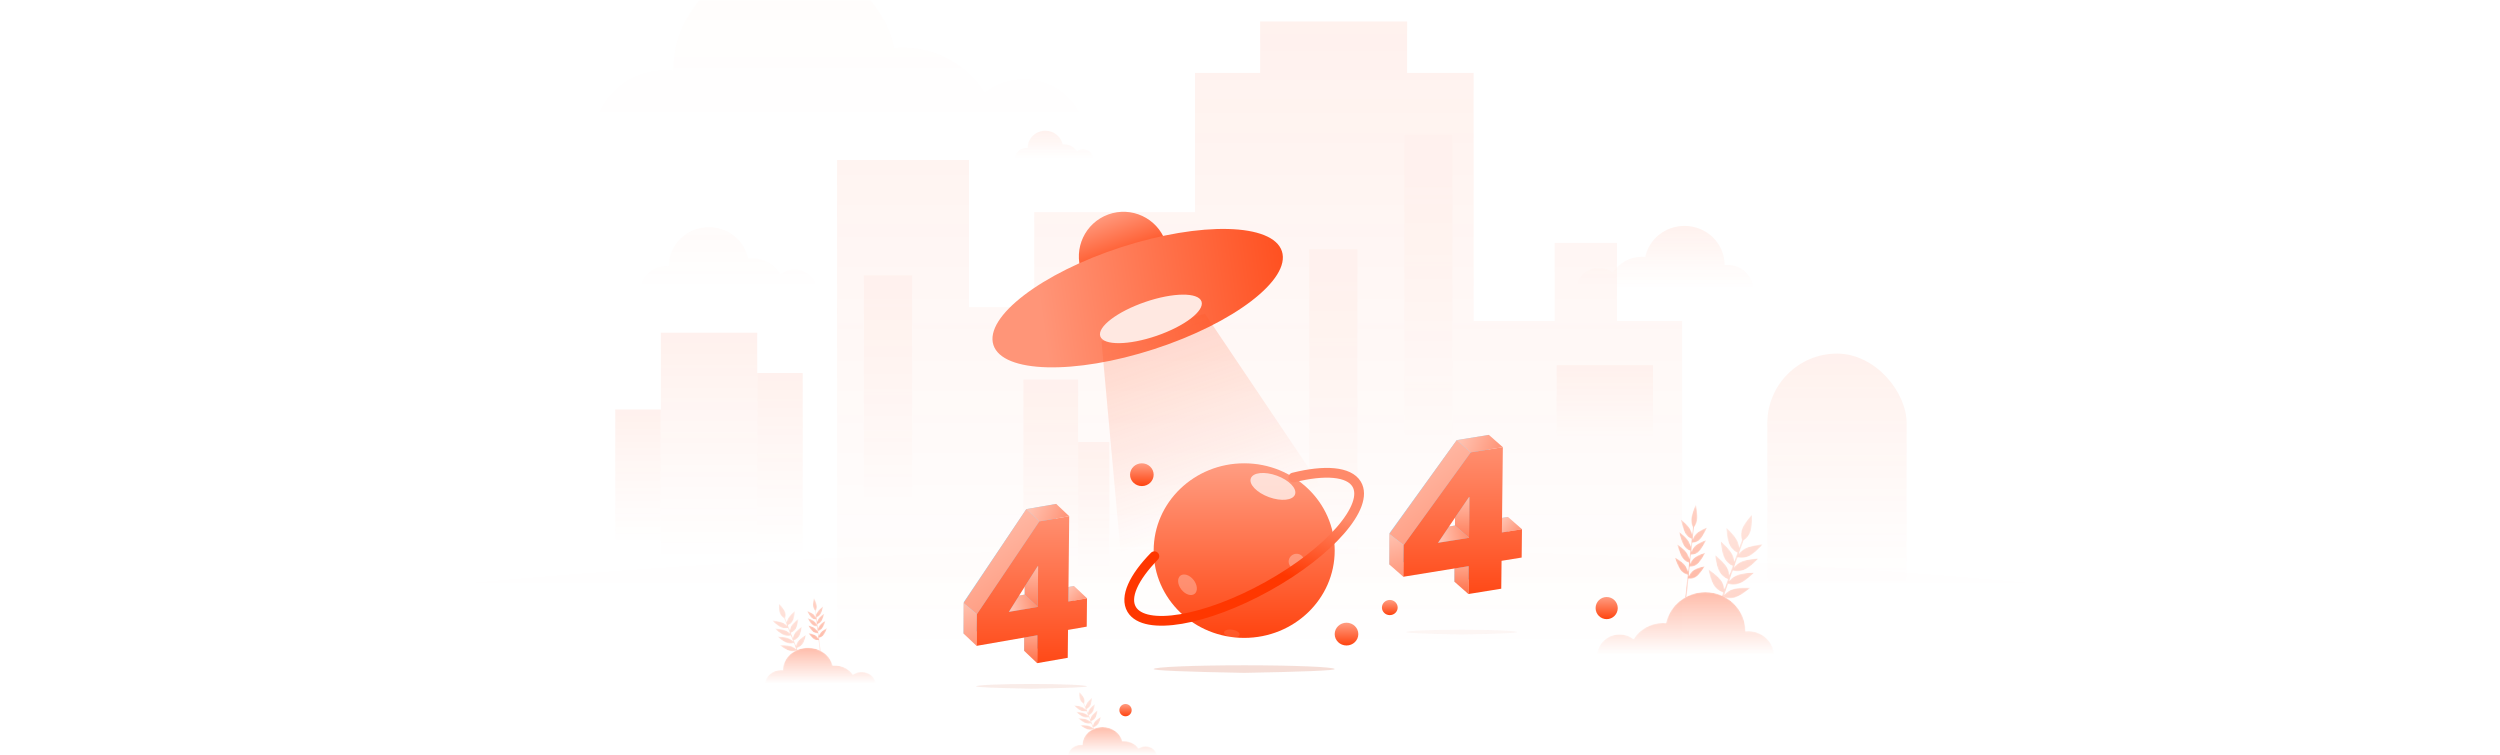 <?xml version="1.0" encoding="UTF-8"?>
<svg width="1920px" height="580px" viewBox="0 0 1920 580" version="1.1" xmlns="http://www.w3.org/2000/svg" xmlns:xlink="http://www.w3.org/1999/xlink">
    <!-- Generator: Sketch 57.1 (83088) - https://sketch.com -->
    <title>empty_404</title>
    <desc>Created with Sketch.</desc>
    <defs>
        <rect id="path-1" x="0.5" y="0.5" width="1920" height="882"></rect>
        <linearGradient x1="50%" y1="0%" x2="50%" y2="27.998%" id="linearGradient-3">
            <stop stop-color="#FF5424" offset="0%"></stop>
            <stop stop-color="#FF5627" stop-opacity="0" offset="100%"></stop>
        </linearGradient>
        <linearGradient x1="50%" y1="0%" x2="50%" y2="83.993%" id="linearGradient-4">
            <stop stop-color="#FF5324" offset="0%"></stop>
            <stop stop-color="#FF5323" stop-opacity="0" offset="100%"></stop>
        </linearGradient>
        <linearGradient x1="50%" y1="96.458%" x2="50%" y2="-7.294%" id="linearGradient-5">
            <stop stop-color="#FF4F1E" stop-opacity="0" offset="0%"></stop>
            <stop stop-color="#FF4B1A" offset="100%"></stop>
        </linearGradient>
        <linearGradient x1="50%" y1="96.458%" x2="50%" y2="-7.294%" id="linearGradient-6">
            <stop stop-color="#FF4F1E" stop-opacity="0" offset="0%"></stop>
            <stop stop-color="#FF4B1A" offset="100%"></stop>
        </linearGradient>
        <linearGradient x1="50%" y1="96.458%" x2="50%" y2="-7.294%" id="linearGradient-7">
            <stop stop-color="#FF4F1E" stop-opacity="0" offset="0%"></stop>
            <stop stop-color="#FF4B1A" offset="100%"></stop>
        </linearGradient>
        <linearGradient x1="50%" y1="0%" x2="50%" y2="72.998%" id="linearGradient-8">
            <stop stop-color="#FF5121" offset="0%"></stop>
            <stop stop-color="#FF5121" stop-opacity="0" offset="100%"></stop>
        </linearGradient>
        <linearGradient x1="50%" y1="0%" x2="50%" y2="72.998%" id="linearGradient-9">
            <stop stop-color="#FF5121" offset="0%"></stop>
            <stop stop-color="#FF5121" stop-opacity="0" offset="100%"></stop>
        </linearGradient>
        <linearGradient x1="50%" y1="0%" x2="50%" y2="72.998%" id="linearGradient-10">
            <stop stop-color="#FF5121" offset="0%"></stop>
            <stop stop-color="#FF5121" stop-opacity="0" offset="100%"></stop>
        </linearGradient>
        <linearGradient x1="50%" y1="0%" x2="50%" y2="72.998%" id="linearGradient-11">
            <stop stop-color="#FF5121" offset="0%"></stop>
            <stop stop-color="#FF5121" stop-opacity="0" offset="100%"></stop>
        </linearGradient>
        <linearGradient x1="50%" y1="0%" x2="50%" y2="72.998%" id="linearGradient-12">
            <stop stop-color="#FF5121" offset="0%"></stop>
            <stop stop-color="#FF5121" stop-opacity="0" offset="100%"></stop>
        </linearGradient>
        <linearGradient x1="50%" y1="0%" x2="50%" y2="72.998%" id="linearGradient-13">
            <stop stop-color="#FF5121" offset="0%"></stop>
            <stop stop-color="#FF5121" stop-opacity="0" offset="100%"></stop>
        </linearGradient>
        <linearGradient x1="50%" y1="0%" x2="50%" y2="72.998%" id="linearGradient-14">
            <stop stop-color="#FF5121" offset="0%"></stop>
            <stop stop-color="#FF5121" stop-opacity="0" offset="100%"></stop>
        </linearGradient>
        <linearGradient x1="50%" y1="0%" x2="50%" y2="72.998%" id="linearGradient-15">
            <stop stop-color="#FF5121" offset="0%"></stop>
            <stop stop-color="#FF5121" stop-opacity="0" offset="100%"></stop>
        </linearGradient>
        <linearGradient x1="50%" y1="0%" x2="50%" y2="72.998%" id="linearGradient-16">
            <stop stop-color="#FF5121" offset="0%"></stop>
            <stop stop-color="#FF5121" stop-opacity="0" offset="100%"></stop>
        </linearGradient>
        <path d="M16.197,7.101 C15.662,9.076 16.087,10.552 16.394,11.266 L16.394,11.266 L15.034,14.752 C15.029,14.063 14.912,13.244 14.563,12.327 L14.563,12.327 C13.514,9.568 8.918,5.789 8.918,5.789 L8.918,5.789 C8.918,5.789 9.05,11.34 10.681,13.868 L10.681,13.868 C11.907,15.767 13.499,16.572 14.215,16.855 L14.215,16.855 L12.689,20.767 C12.681,20.034 12.539,19.138 12.11,18.131 L12.11,18.131 C10.948,15.408 6.199,11.779 6.199,11.779 L6.199,11.779 C6.199,11.779 6.561,17.322 8.295,19.796 L8.295,19.796 C9.598,21.655 11.221,22.408 11.948,22.668 L11.948,22.668 L10.349,26.767 C10.335,25.999 10.172,25.032 9.654,23.942 L9.654,23.942 C8.379,21.258 3.482,17.787 3.482,17.787 L3.482,17.787 C3.482,17.787 4.074,23.315 5.911,25.73 L5.911,25.73 C7.29,27.545 8.944,28.244 9.681,28.479 L9.681,28.479 L7.954,32.911 C7.916,32.097 7.695,31.006 6.982,29.785 L6.982,29.785 C5.473,27.198 0.282,24.078 0.282,24.078 L0.282,24.078 C0.282,24.078 1.363,29.547 3.409,31.828 L3.409,31.828 C4.943,33.539 6.653,34.122 7.41,34.306 L7.41,34.306 L2.117,47.883 L2.942,48.134 L7.543,36.333 C8.079,36.561 9.945,37.217 12.626,36.647 L12.626,36.647 C15.826,35.968 20.487,32.252 20.487,32.252 L20.487,32.252 C20.487,32.252 14.228,31.876 11.237,33.089 L11.237,33.089 C9.423,33.826 8.394,34.833 7.862,35.513 L7.862,35.513 L9.809,30.522 C10.361,30.711 12.281,31.236 14.906,30.481 L14.906,30.481 C18.035,29.582 22.353,25.554 22.353,25.554 L22.353,25.554 C22.353,25.554 16.079,25.614 13.205,27.031 L13.205,27.031 C11.661,27.793 10.752,28.723 10.237,29.424 L10.237,29.424 L12.073,24.716 C12.631,24.887 14.573,25.35 17.164,24.509 L17.164,24.509 C20.253,23.508 24.4,19.341 24.4,19.341 L24.4,19.341 C24.4,19.341 18.133,19.607 15.32,21.117 L15.32,21.117 C13.926,21.866 13.076,22.742 12.571,23.436 L12.571,23.436 L14.336,18.911 C14.902,19.064 16.86,19.463 19.416,18.54 L19.416,18.54 C22.462,17.44 26.434,13.142 26.434,13.142 L26.434,13.142 C26.434,13.142 20.182,13.61 17.434,15.21 L17.434,15.21 C16.188,15.934 15.404,16.75 14.914,17.428 L14.914,17.428 L17.243,11.454 C17.997,11.036 19.297,10.109 20.218,8.329 L20.218,8.329 C21.587,5.682 21.16,0.143 21.16,0.143 L21.16,0.143 C21.16,0.143 16.963,4.27 16.197,7.101" id="path-17"></path>
        <linearGradient x1="28.484%" y1="0%" x2="71.608%" y2="100%" id="linearGradient-19">
            <stop stop-color="#FFC0AE" offset="0%"></stop>
            <stop stop-color="#FF977B" offset="100%"></stop>
        </linearGradient>
        <path d="M10.236,0.476 C10.236,0.476 8.098,4.58 8.016,7.08 L8.016,7.08 C7.959,8.824 8.458,10.004 8.765,10.559 L8.765,10.559 L8.393,13.7 C8.287,13.12 8.088,12.448 7.723,11.728 L7.723,11.728 C6.625,9.56 3.047,7.064 3.047,7.064 L3.047,7.064 C3.047,7.064 3.961,11.72 5.406,13.606 L5.406,13.606 C6.493,15.023 7.656,15.462 8.168,15.594 L8.168,15.594 L7.75,19.116 C7.635,18.501 7.409,17.767 6.978,16.984 L6.978,16.984 C5.81,14.863 2.156,12.517 2.156,12.517 L2.156,12.517 C2.156,12.517 3.218,17.132 4.722,18.957 L4.722,18.957 C5.854,20.328 7.031,20.719 7.546,20.829 L7.546,20.829 L7.108,24.523 C6.985,23.877 6.734,23.087 6.232,22.246 L6.232,22.246 C4.996,20.176 1.268,17.985 1.268,17.985 L1.268,17.985 C1.268,17.985 2.479,22.552 4.042,24.313 L4.042,24.313 C5.217,25.635 6.406,25.976 6.925,26.064 L6.925,26.064 L6.451,30.057 C6.305,29.376 5.998,28.491 5.349,27.568 L5.349,27.568 C3.974,25.615 0.106,23.764 0.106,23.764 L0.106,23.764 C0.106,23.764 1.629,28.209 3.309,29.824 L3.309,29.824 C4.57,31.036 5.778,31.271 6.302,31.313 L6.302,31.313 L4.851,43.542 L5.43,43.631 L6.691,33.001 C7.077,33.113 8.398,33.386 10.072,32.505 L10.072,32.505 C12.069,31.453 14.574,27.625 14.574,27.625 L14.574,27.625 C14.574,27.625 10.412,28.246 8.631,29.715 L8.631,29.715 C7.551,30.607 7.026,31.61 6.778,32.262 L6.778,32.262 L7.312,27.766 C7.702,27.843 9.04,27.998 10.649,26.97 L10.649,26.97 C12.567,25.743 14.8,21.704 14.8,21.704 L14.8,21.704 C14.8,21.704 10.694,22.694 9.02,24.317 L9.02,24.317 C8.121,25.19 7.663,26.11 7.43,26.777 L7.43,26.777 L7.933,22.537 C8.325,22.597 9.667,22.696 11.242,21.6 L11.242,21.6 C13.119,20.294 15.219,16.164 15.219,16.164 L15.219,16.164 C15.219,16.164 11.147,17.325 9.528,19.018 L9.528,19.018 C8.725,19.858 8.297,20.724 8.07,21.384 L8.07,21.384 L8.554,17.308 C8.947,17.351 10.292,17.395 11.83,16.235 L11.83,16.235 C13.664,14.852 15.63,10.637 15.63,10.637 L15.63,10.637 C15.63,10.637 11.598,11.967 10.035,13.726 L10.035,13.726 C9.325,14.523 8.932,15.328 8.712,15.972 L8.712,15.972 L9.351,10.591 C9.783,10.126 10.497,9.15 10.837,7.512 L10.837,7.512 C11.341,5.078 10.236,0.476 10.236,0.476 Z" id="path-20"></path>
        <linearGradient x1="50%" y1="0%" x2="50%" y2="100%" id="linearGradient-22">
            <stop stop-color="#FF8F70" offset="0%"></stop>
            <stop stop-color="#FF4917" offset="100%"></stop>
        </linearGradient>
        <path d="M33.149,13.765 C32.653,13.725 32.151,13.701 31.643,13.701 L31.643,13.701 C25.668,13.701 20.439,16.539 17.563,20.783 L17.563,20.783 C15.714,19.473 13.377,18.685 10.829,18.685 L10.829,18.685 C4.849,18.685 0,22.999 0,28.32 L0,28.32 C0,28.439 0.015,28.555 0.021,28.673 L0.021,28.673 L85.046,28.673 C85.05,28.556 85.056,28.438 85.056,28.32 L85.056,28.32 C85.056,22.22 79.498,17.274 72.641,17.274 L72.641,17.274 C72.168,17.274 71.701,17.3 71.241,17.346 L71.241,17.346 C71.241,17.322 71.242,17.299 71.242,17.274 L71.242,17.274 C71.242,7.815 62.624,0.147 51.993,0.147 L51.993,0.147 C42.714,0.147 34.969,5.989 33.149,13.765" id="path-23"></path>
        <linearGradient x1="50%" y1="96.458%" x2="50%" y2="-7.294%" id="linearGradient-25">
            <stop stop-color="#FF4F1E" stop-opacity="0" offset="0%"></stop>
            <stop stop-color="#FF4B1A" offset="100%"></stop>
        </linearGradient>
        <path d="M12.995,5.658 C12.566,7.233 12.907,8.409 13.153,8.977 L13.153,8.977 L12.062,11.755 C12.058,11.207 11.964,10.554 11.684,9.823 L11.684,9.823 C10.843,7.625 7.155,4.613 7.155,4.613 L7.155,4.613 C7.155,4.613 7.261,9.036 8.57,11.051 L8.57,11.051 C9.554,12.565 10.83,13.205 11.405,13.432 L11.405,13.432 L10.181,16.548 C10.174,15.965 10.06,15.25 9.716,14.449 L9.716,14.449 C8.784,12.278 4.974,9.387 4.974,9.387 L4.974,9.387 C4.974,9.387 5.264,13.804 6.655,15.775 L6.655,15.775 C7.7,17.256 9.003,17.856 9.586,18.063 L9.586,18.063 L8.303,21.33 C8.292,20.718 8.161,19.948 7.746,19.078 L7.746,19.078 C6.723,16.94 2.794,14.174 2.794,14.174 L2.794,14.174 C2.794,14.174 3.269,18.579 4.743,20.504 L4.743,20.504 C5.849,21.95 7.176,22.507 7.768,22.694 L7.768,22.694 L6.382,26.226 C6.351,25.577 6.174,24.708 5.602,23.735 L5.602,23.735 C4.391,21.674 0.226,19.187 0.226,19.187 L0.226,19.187 C0.226,19.187 1.094,23.545 2.735,25.363 L2.735,25.363 C3.966,26.726 5.337,27.191 5.945,27.338 L5.945,27.338 L1.698,38.157 L2.36,38.357 L6.052,28.953 C6.482,29.135 7.979,29.657 10.13,29.203 L10.13,29.203 C12.697,28.662 16.438,25.701 16.438,25.701 L16.438,25.701 C16.438,25.701 11.415,25.401 9.016,26.368 L9.016,26.368 C7.56,26.955 6.734,27.757 6.308,28.3 L6.308,28.3 L7.87,24.322 C8.313,24.473 9.853,24.891 11.959,24.29 L11.959,24.29 C14.47,23.573 17.934,20.363 17.934,20.363 L17.934,20.363 C17.934,20.363 12.9,20.411 10.595,21.541 L10.595,21.541 C9.356,22.147 8.627,22.888 8.213,23.447 L8.213,23.447 L9.686,19.696 C10.134,19.832 11.692,20.201 13.771,19.531 L13.771,19.531 C16.25,18.733 19.577,15.412 19.577,15.412 L19.577,15.412 C19.577,15.412 14.548,15.624 12.292,16.827 L12.292,16.827 C11.173,17.424 10.491,18.123 10.086,18.676 L10.086,18.676 L11.502,15.07 C11.956,15.192 13.528,15.51 15.578,14.774 L15.578,14.774 C18.022,13.897 21.209,10.472 21.209,10.472 L21.209,10.472 C21.209,10.472 16.193,10.845 13.987,12.12 L13.987,12.12 C12.988,12.698 12.359,13.348 11.966,13.888 L11.966,13.888 L13.834,9.128 C14.439,8.795 15.483,8.056 16.222,6.637 L16.222,6.637 C17.32,4.528 16.977,0.114 16.977,0.114 L16.977,0.114 C16.977,0.114 13.61,3.403 12.995,5.658" id="path-26"></path>
        <linearGradient x1="28.188%" y1="0%" x2="71.905%" y2="100%" id="linearGradient-28">
            <stop stop-color="#FFC0AE" offset="0%"></stop>
            <stop stop-color="#FF977B" offset="100%"></stop>
        </linearGradient>
        <path d="M26.596,10.969 C26.198,10.937 25.796,10.918 25.388,10.918 L25.388,10.918 C20.594,10.918 16.399,13.18 14.091,16.561 L14.091,16.561 C12.608,15.518 10.733,14.89 8.688,14.89 L8.688,14.89 C3.89,14.89 0,18.327 0,22.567 L0,22.567 C0,22.662 0.012,22.755 0.017,22.849 L0.017,22.849 L68.234,22.849 C68.238,22.755 68.243,22.662 68.243,22.567 L68.243,22.567 C68.243,17.706 63.783,13.765 58.282,13.765 L58.282,13.765 C57.902,13.765 57.527,13.786 57.158,13.822 L57.158,13.822 C57.158,13.803 57.159,13.785 57.159,13.765 L57.159,13.765 C57.159,6.228 50.245,0.117 41.715,0.117 L41.715,0.117 C34.27,0.117 28.056,4.773 26.596,10.969" id="path-29"></path>
        <linearGradient x1="50%" y1="96.458%" x2="50%" y2="-7.294%" id="linearGradient-31">
            <stop stop-color="#FF4F1E" stop-opacity="0" offset="0%"></stop>
            <stop stop-color="#FF4B1A" offset="100%"></stop>
        </linearGradient>
        <linearGradient x1="50%" y1="0%" x2="50%" y2="50%" id="linearGradient-32">
            <stop stop-color="#FF997D" offset="0%"></stop>
            <stop stop-color="#FF4917" offset="100%"></stop>
        </linearGradient>
        <linearGradient x1="17.705%" y1="45.004%" x2="100%" y2="50%" id="linearGradient-33">
            <stop stop-color="#FF9578" offset="0%"></stop>
            <stop stop-color="#FF5121" offset="100%"></stop>
        </linearGradient>
        <linearGradient x1="27.879%" y1="4.82%" x2="54.129%" y2="87.346%" id="linearGradient-34">
            <stop stop-color="#FF5121" offset="0%"></stop>
            <stop stop-color="#FE5223" stop-opacity="0" offset="100%"></stop>
        </linearGradient>
        <linearGradient x1="50%" y1="0%" x2="50%" y2="100%" id="linearGradient-35">
            <stop stop-color="#FF9D82" offset="0%"></stop>
            <stop stop-color="#FF4410" offset="100%"></stop>
        </linearGradient>
        <filter x="-17.9%" y="-427.1%" width="135.8%" height="954.2%" filterUnits="objectBoundingBox" id="filter-36">
            <feGaussianBlur stdDeviation="8.3" in="SourceGraphic"></feGaussianBlur>
        </filter>
        <linearGradient x1="50%" y1="0%" x2="50%" y2="100%" id="linearGradient-37">
            <stop stop-color="#FF9D82" offset="0%"></stop>
            <stop stop-color="#FF4410" offset="100%"></stop>
        </linearGradient>
        <linearGradient x1="50%" y1="0%" x2="50%" y2="100%" id="linearGradient-38">
            <stop stop-color="#FF9D82" offset="0%"></stop>
            <stop stop-color="#FF4410" offset="100%"></stop>
        </linearGradient>
        <linearGradient x1="80.322%" y1="44.834%" x2="45.386%" y2="55.166%" id="linearGradient-39">
            <stop stop-color="#FF8A6A" offset="0%"></stop>
            <stop stop-color="#FF3700" offset="100%"></stop>
        </linearGradient>
        <linearGradient x1="27.94%" y1="0%" x2="72.154%" y2="100%" id="linearGradient-40">
            <stop stop-color="#FFC0AE" offset="0%"></stop>
            <stop stop-color="#FF977B" offset="100%"></stop>
        </linearGradient>
        <linearGradient x1="7.556%" y1="41.683%" x2="92.626%" y2="58.317%" id="linearGradient-41">
            <stop stop-color="#FFC0AE" offset="0%"></stop>
            <stop stop-color="#FF977B" offset="100%"></stop>
        </linearGradient>
        <linearGradient x1="45.892%" y1="0%" x2="54.126%" y2="100%" id="linearGradient-42">
            <stop stop-color="#FFC0AE" offset="0%"></stop>
            <stop stop-color="#FF977B" offset="100%"></stop>
        </linearGradient>
        <linearGradient x1="50%" y1="0%" x2="50%" y2="100%" id="linearGradient-43">
            <stop stop-color="#FFA48A" offset="0%"></stop>
            <stop stop-color="#FF714A" offset="100%"></stop>
        </linearGradient>
        <linearGradient x1="7.556%" y1="15.433%" x2="92.626%" y2="84.567%" id="linearGradient-44">
            <stop stop-color="#FFC0AE" offset="0%"></stop>
            <stop stop-color="#FF977B" offset="100%"></stop>
        </linearGradient>
        <linearGradient x1="0%" y1="67.975%" x2="100%" y2="57.641%" id="linearGradient-45">
            <stop stop-color="#FFC7B7" offset="0%"></stop>
            <stop stop-color="#FF8E6E" offset="100%"></stop>
        </linearGradient>
        <linearGradient x1="50%" y1="0%" x2="50%" y2="100%" id="linearGradient-46">
            <stop stop-color="#FFBDAB" offset="0%"></stop>
            <stop stop-color="#FF7E5A" offset="100%"></stop>
        </linearGradient>
        <linearGradient x1="50%" y1="0%" x2="50%" y2="100%" id="linearGradient-47">
            <stop stop-color="#FF8F70" offset="0%"></stop>
            <stop stop-color="#FF4917" offset="100%"></stop>
        </linearGradient>
        <filter x="-18.0%" y="-418.3%" width="135.9%" height="936.6%" filterUnits="objectBoundingBox" id="filter-48">
            <feGaussianBlur stdDeviation="5.1" in="SourceGraphic"></feGaussianBlur>
        </filter>
        <linearGradient x1="24.505%" y1="0%" x2="75.605%" y2="100%" id="linearGradient-49">
            <stop stop-color="#FFC0AE" offset="0%"></stop>
            <stop stop-color="#FF977B" offset="100%"></stop>
        </linearGradient>
        <linearGradient x1="7.556%" y1="42.804%" x2="92.626%" y2="57.196%" id="linearGradient-50">
            <stop stop-color="#FFC0AE" offset="0%"></stop>
            <stop stop-color="#FF977B" offset="100%"></stop>
        </linearGradient>
        <linearGradient x1="45.252%" y1="0%" x2="54.769%" y2="100%" id="linearGradient-51">
            <stop stop-color="#FFC0AE" offset="0%"></stop>
            <stop stop-color="#FF977B" offset="100%"></stop>
        </linearGradient>
        <linearGradient x1="50%" y1="0%" x2="50%" y2="100%" id="linearGradient-52">
            <stop stop-color="#FFA48A" offset="0%"></stop>
            <stop stop-color="#FF714A" offset="100%"></stop>
        </linearGradient>
        <linearGradient x1="7.556%" y1="20.09%" x2="92.626%" y2="79.91%" id="linearGradient-53">
            <stop stop-color="#FFC0AE" offset="0%"></stop>
            <stop stop-color="#FF977B" offset="100%"></stop>
        </linearGradient>
        <linearGradient x1="0%" y1="65.553%" x2="100%" y2="56.612%" id="linearGradient-54">
            <stop stop-color="#FFC7B7" offset="0%"></stop>
            <stop stop-color="#FF8E6E" offset="100%"></stop>
        </linearGradient>
        <linearGradient x1="50%" y1="0%" x2="50%" y2="100%" id="linearGradient-55">
            <stop stop-color="#FFBDAB" offset="0%"></stop>
            <stop stop-color="#FF7E5A" offset="100%"></stop>
        </linearGradient>
        <linearGradient x1="50%" y1="0%" x2="50%" y2="100%" id="linearGradient-56">
            <stop stop-color="#FF8F70" offset="0%"></stop>
            <stop stop-color="#FF4917" offset="100%"></stop>
        </linearGradient>
        <filter x="-18.0%" y="-418.6%" width="136.0%" height="937.2%" filterUnits="objectBoundingBox" id="filter-57">
            <feGaussianBlur stdDeviation="5.1" in="SourceGraphic"></feGaussianBlur>
        </filter>
        <path d="M25.915,12.426 C25.059,15.883 25.74,18.466 26.23,19.715 L26.23,19.715 L24.054,25.816 C24.047,24.611 23.859,23.177 23.301,21.573 L23.301,21.573 C21.623,16.744 14.268,10.13 14.268,10.13 L14.268,10.13 C14.268,10.13 14.48,19.844 17.09,24.269 L17.09,24.269 C19.052,27.593 21.598,29 22.743,29.497 L22.743,29.497 L20.303,36.342 C20.29,35.059 20.062,33.491 19.376,31.73 L19.376,31.73 C17.517,26.964 9.918,20.614 9.918,20.614 L9.918,20.614 C9.918,20.614 10.497,30.314 13.272,34.642 L13.272,34.642 C15.356,37.896 17.953,39.214 19.117,39.668 L19.117,39.668 L16.558,46.843 C16.536,45.498 16.275,43.806 15.447,41.898 L15.447,41.898 C13.407,37.201 5.571,31.128 5.571,31.128 L5.571,31.128 C5.571,31.128 6.519,40.801 9.458,45.028 L9.458,45.028 C11.665,48.203 14.311,49.427 15.49,49.839 L15.49,49.839 L12.726,57.594 C12.665,56.17 12.312,54.261 11.171,52.124 L11.171,52.124 C8.757,47.597 0.451,42.137 0.451,42.137 L0.451,42.137 C0.451,42.137 2.181,51.708 5.455,55.698 L5.455,55.698 C7.909,58.693 10.644,59.713 11.856,60.036 L11.856,60.036 L3.387,83.795 L4.707,84.235 L12.069,63.584 C12.926,63.982 15.912,65.13 20.202,64.132 L20.202,64.132 C25.321,62.944 32.78,56.441 32.78,56.441 L32.78,56.441 C32.78,56.441 22.765,55.783 17.979,57.906 L17.979,57.906 C15.076,59.195 13.43,60.958 12.58,62.148 L12.58,62.148 L15.694,53.413 C16.578,53.744 19.65,54.663 23.849,53.342 L23.849,53.342 C28.856,51.769 35.764,44.719 35.764,44.719 L35.764,44.719 C35.764,44.719 25.726,44.825 21.128,47.305 L21.128,47.305 C18.658,48.637 17.204,50.265 16.379,51.491 L16.379,51.491 L19.316,43.253 C20.21,43.552 23.316,44.362 27.463,42.891 L27.463,42.891 C32.405,41.139 39.04,33.846 39.04,33.846 L39.04,33.846 C39.04,33.846 29.012,34.312 24.512,36.954 L24.512,36.954 C22.282,38.265 20.921,39.799 20.114,41.014 L20.114,41.014 L22.937,33.095 C23.843,33.362 26.977,34.061 31.066,32.445 L31.066,32.445 C35.939,30.519 42.295,22.998 42.295,22.998 L42.295,22.998 C42.295,22.998 32.292,23.817 27.894,26.617 L27.894,26.617 C25.901,27.885 24.646,29.313 23.863,30.499 L23.863,30.499 L27.589,20.045 C28.795,19.314 30.875,17.691 32.349,14.575 L32.349,14.575 C34.539,9.943 33.856,0.25 33.856,0.25 L33.856,0.25 C33.856,0.25 27.141,7.473 25.915,12.426" id="path-58"></path>
        <linearGradient x1="32.014%" y1="0%" x2="68.063%" y2="100%" id="linearGradient-60">
            <stop stop-color="#FFC0AE" offset="0%"></stop>
            <stop stop-color="#FF977B" offset="100%"></stop>
        </linearGradient>
        <path d="M16.377,0.832 C16.377,0.832 12.957,8.016 12.826,12.39 L12.826,12.39 C12.735,15.443 13.533,17.507 14.025,18.478 L14.025,18.478 L13.429,23.974 C13.259,22.959 12.94,21.784 12.357,20.523 L12.357,20.523 C10.599,16.729 4.875,12.362 4.875,12.362 L4.875,12.362 C4.875,12.362 6.337,20.51 8.649,23.81 L8.649,23.81 C10.388,26.29 12.25,27.059 13.068,27.289 L13.068,27.289 L12.4,33.454 C12.216,32.377 11.854,31.093 11.164,29.721 L11.164,29.721 C9.296,26.011 3.449,21.905 3.449,21.905 L3.449,21.905 C3.449,21.905 5.148,29.981 7.556,33.175 L7.556,33.175 C9.367,35.573 11.249,36.258 12.074,36.451 L12.074,36.451 L11.373,42.915 C11.176,41.785 10.774,40.402 9.971,38.93 L9.971,38.93 C7.994,35.308 2.029,31.474 2.029,31.474 L2.029,31.474 C2.029,31.474 3.967,39.467 6.468,42.547 L6.468,42.547 C8.348,44.862 10.25,45.459 11.08,45.613 L11.08,45.613 L10.322,52.599 C10.088,51.408 9.597,49.859 8.558,48.244 L8.558,48.244 C6.358,44.826 0.169,41.586 0.169,41.586 L0.169,41.586 C0.169,41.586 2.606,49.366 5.295,52.193 L5.295,52.193 C7.312,54.313 9.245,54.725 10.084,54.798 L10.084,54.798 L7.762,76.199 L8.688,76.354 L10.706,57.752 C11.323,57.947 13.437,58.425 16.115,56.883 L16.115,56.883 C19.31,55.044 23.318,48.344 23.318,48.344 L23.318,48.344 C23.318,48.344 16.66,49.431 13.809,52.001 L13.809,52.001 C12.081,53.562 11.242,55.317 10.845,56.459 L10.845,56.459 L11.699,48.591 C12.324,48.725 14.464,48.996 17.039,47.197 L17.039,47.197 C20.107,45.05 23.68,37.981 23.68,37.981 L23.68,37.981 C23.68,37.981 17.111,39.714 14.433,42.555 L14.433,42.555 C12.994,44.083 12.262,45.692 11.888,46.859 L11.888,46.859 L12.693,39.439 C13.32,39.545 15.468,39.718 17.987,37.8 L17.987,37.8 C20.99,35.515 24.35,28.286 24.35,28.286 L24.35,28.286 C24.35,28.286 17.836,30.319 15.244,33.282 L15.244,33.282 C13.96,34.752 13.276,36.267 12.912,37.422 L12.912,37.422 L13.686,30.288 C14.316,30.365 16.467,30.441 18.928,28.41 L18.928,28.41 C21.863,25.99 25.008,18.615 25.008,18.615 L25.008,18.615 C25.008,18.615 18.558,20.942 16.055,24.02 L16.055,24.02 C14.921,25.415 14.292,26.824 13.939,27.95 L13.939,27.95 L14.961,18.534 C15.653,17.72 16.795,16.013 17.339,13.147 L17.339,13.147 C18.145,8.886 16.377,0.832 16.377,0.832 Z" id="path-61"></path>
        <linearGradient x1="50%" y1="0%" x2="50%" y2="100%" id="linearGradient-63">
            <stop stop-color="#FF8F70" offset="0%"></stop>
            <stop stop-color="#FF4917" offset="100%"></stop>
        </linearGradient>
        <path d="M53.039,24.088 C52.244,24.019 51.442,23.977 50.629,23.977 L50.629,23.977 C41.07,23.977 32.702,28.943 28.101,36.37 L28.101,36.37 C25.142,34.078 21.403,32.699 17.327,32.699 L17.327,32.699 C7.758,32.699 0,40.248 0,49.56 L0,49.56 C0,49.769 0.025,49.971 0.033,50.177 L0.033,50.177 L136.073,50.177 C136.08,49.973 136.09,49.767 136.09,49.56 L136.09,49.56 C136.09,38.884 127.197,30.23 116.226,30.23 L116.226,30.23 C115.468,30.23 114.721,30.275 113.985,30.355 L113.985,30.355 C113.985,30.313 113.988,30.273 113.988,30.23 L113.988,30.23 C113.988,13.676 100.199,0.257 83.189,0.257 L83.189,0.257 C68.342,0.257 55.95,10.481 53.039,24.088" id="path-64"></path>
        <linearGradient x1="50%" y1="0%" x2="50%" y2="100%" id="linearGradient-66">
            <stop stop-color="#FF9D82" offset="0%"></stop>
            <stop stop-color="#FF4410" offset="100%"></stop>
        </linearGradient>
        <linearGradient x1="50%" y1="0%" x2="50%" y2="100%" id="linearGradient-67">
            <stop stop-color="#FF9D82" offset="0%"></stop>
            <stop stop-color="#FF4410" offset="100%"></stop>
        </linearGradient>
    </defs>
    <g id="empty" stroke="none" stroke-width="1" fill="none" fill-rule="evenodd">
        <g id="empty_404" transform="translate(0, -198)">
            <g transform="translate(-0.5, 197.5)">
                <mask id="mask-2" fill="white">
                    <use xlink:href="#path-1"></use>
                </mask>
                <g id="Rectangle"></g>
                <ellipse id="Oval" fill="url(#linearGradient-3)" opacity="0.05" mask="url(#mask-2)" cx="960.5" cy="687" rx="1378" ry="265.5"></ellipse>
                <g id="Group" opacity="0.2" mask="url(#mask-2)">
                    <g transform="translate(456, -29)" id="Group-5" opacity="0.4">
                        <g>
                            <polygon id="Path-4" fill="url(#linearGradient-4)" points="187.348 625.607 187.348 152.404 288.704 152.404 288.704 265.404 338.801 265.404 338.801 192.404 462.241 192.404 462.241 85.511 512.303 85.511 512.303 46 625.173 46 625.173 85.511 676.25 85.511 676.25 276.071 738.524 276.071 738.524 216.071 786.351 216.071 786.351 276.071 836.348 276.071 836.348 611.451"></polygon>
                            <path d="M808.039,226.831 C807.244,226.761 806.442,226.72 805.629,226.72 L805.629,226.72 C796.07,226.72 787.702,231.686 783.101,239.112 L783.101,239.112 C780.142,236.82 776.403,235.442 772.327,235.442 L772.327,235.442 C762.758,235.442 755,242.991 755,252.302 L755,252.302 C755,252.511 755.025,252.713 755.033,252.92 L755.033,252.92 L891.073,252.92 C891.08,252.715 891.09,252.509 891.09,252.302 L891.09,252.302 C891.09,241.627 882.197,232.972 871.226,232.972 L871.226,232.972 C870.468,232.972 869.721,233.018 868.985,233.097 L868.985,233.097 C868.985,233.055 868.988,233.015 868.988,232.972 L868.988,232.972 C868.988,216.419 855.199,203 838.189,203 L838.189,203 C823.342,203 810.95,213.224 808.039,226.831" id="Fill-7" fill="url(#linearGradient-5)"></path>
                            <path d="M140.997,66.047 C114.376,66.047 91.073,79.875 78.26,100.553 C70.018,94.171 59.607,90.333 48.253,90.333 C21.605,90.333 0,111.352 0,137.28 C0,137.862 0.068,138.425 0.092,139 L378.953,139 C378.972,138.43 379,137.857 379,137.28 C379,107.555 354.233,83.457 323.68,83.457 C321.571,83.457 319.49,83.583 317.44,83.805 C317.44,83.688 317.447,83.576 317.447,83.457 C317.447,37.364 279.045,0 231.675,0 C190.326,0 155.816,28.468 147.709,66.356 C145.496,66.162 143.262,66.047 140.997,66.047 Z" id="Fill-7-Copy-3" fill="url(#linearGradient-6)" opacity="0.2" transform="translate(189.5, 69.5) scale(-1, 1) translate(-189.5, -69.5) "></path>
                            <path d="M89.039,227.831 C88.244,227.761 87.442,227.72 86.629,227.72 L86.629,227.72 C77.07,227.72 68.702,232.686 64.101,240.112 L64.101,240.112 C61.142,237.82 57.403,236.442 53.327,236.442 L53.327,236.442 C43.758,236.442 36,243.991 36,253.302 L36,253.302 C36,253.511 36.025,253.713 36.033,253.92 L36.033,253.92 L172.073,253.92 C172.08,253.715 172.09,253.509 172.09,253.302 L172.09,253.302 C172.09,242.627 163.197,233.972 152.226,233.972 L152.226,233.972 C151.468,233.972 150.721,234.018 149.985,234.097 L149.985,234.097 C149.985,234.055 149.988,234.015 149.988,233.972 L149.988,233.972 C149.988,217.419 136.199,204 119.189,204 L119.189,204 C104.342,204 91.95,214.224 89.039,227.831" id="Fill-7-Copy-2" fill="url(#linearGradient-5)" opacity="0.3" transform="translate(104.045, 228.96) scale(-1, 1) translate(-104.045, -228.96) "></path>
                            <path d="M347.384,140.422 C347.034,140.392 346.68,140.373 346.321,140.373 L346.321,140.373 C342.107,140.373 338.418,142.562 336.389,145.835 L336.389,145.835 C335.085,144.825 333.436,144.217 331.639,144.217 L331.639,144.217 C327.42,144.217 324,147.544 324,151.648 L324,151.648 C324,151.74 324.011,151.829 324.015,151.92 L324.015,151.92 L383.993,151.92 C383.996,151.83 384,151.739 384,151.648 L384,151.648 C384,146.943 380.079,143.129 375.242,143.129 L375.242,143.129 C374.908,143.129 374.579,143.149 374.254,143.184 L374.254,143.184 C374.254,143.166 374.255,143.148 374.255,143.129 L374.255,143.129 C374.255,135.834 368.176,129.92 360.677,129.92 L360.677,129.92 C354.131,129.92 348.667,134.426 347.384,140.422" id="Fill-7-Copy" fill="url(#linearGradient-7)" transform="translate(354, 140.92) scale(-1, 1) translate(-354, -140.92) "></path>
                            <rect id="Rectangle" fill="url(#linearGradient-8)" x="901.801" y="301.071" width="107" height="245" rx="53.5"></rect>
                            <rect id="Rectangle-Copy-24" fill="url(#linearGradient-9)" x="52.045" y="285" width="74" height="239"></rect>
                            <rect id="Rectangle-Copy-64" fill="url(#linearGradient-10)" x="208" y="241" width="37" height="240"></rect>
                            <rect id="Rectangle-Copy-68" fill="url(#linearGradient-11)" x="623" y="133" width="37" height="324"></rect>
                            <rect id="Rectangle-Copy-69" fill="url(#linearGradient-11)" x="550" y="221" width="37" height="324"></rect>
                            <rect id="Rectangle-Copy-66" fill="url(#linearGradient-12)" x="330.483" y="321" width="42" height="189"></rect>
                            <rect id="Rectangle-Copy-67" fill="url(#linearGradient-13)" x="372.483" y="369" width="24" height="135"></rect>
                            <rect id="Rectangle-Copy-65" fill="url(#linearGradient-14)" x="740" y="310" width="74" height="77"></rect>
                            <rect id="Rectangle-Copy-56" fill="url(#linearGradient-15)" x="126" y="316" width="35" height="193"></rect>
                            <rect id="Rectangle-Copy-63" fill="url(#linearGradient-16)" x="17" y="344" width="35" height="141"></rect>
                        </g>
                    </g>
                </g>
                <g id="Group-10-Copy" opacity="0.4" mask="url(#mask-2)">
                    <g transform="translate(630.056, 493) scale(-1, 1) translate(-630.056, -493) translate(587.056, 459)">
                        <g id="Group-3" transform="translate(53.16, 4.857)">
                            <mask id="mask-18" fill="white">
                                <use xlink:href="#path-17"></use>
                            </mask>
                            <g id="Clip-2"></g>
                            <path d="M16.394,11.266 L15.034,14.752 C15.029,14.063 14.912,13.244 14.563,12.327 C13.514,9.568 8.918,5.789 8.918,5.789 C8.918,5.789 9.05,11.34 10.681,13.868 C11.907,15.767 13.499,16.572 14.215,16.855 L12.689,20.767 C12.681,20.034 12.539,19.138 12.11,18.131 C10.948,15.408 6.199,11.779 6.199,11.779 C6.199,11.779 6.561,17.322 8.295,19.796 C9.598,21.655 11.221,22.408 11.948,22.668 L10.349,26.767 C10.335,25.999 10.172,25.032 9.654,23.942 C8.379,21.258 3.482,17.787 3.482,17.787 C3.482,17.787 4.074,23.315 5.911,25.73 C7.29,27.545 8.944,28.244 9.681,28.479 L7.954,32.911 C7.916,32.097 7.695,31.006 6.982,29.785 C5.473,27.198 0.282,24.078 0.282,24.078 C0.282,24.078 1.363,29.547 3.409,31.828 C4.943,33.539 6.653,34.122 7.41,34.306 L6.73,35.936 L7.555,36.188 L7.543,36.333 C8.079,36.561 9.945,37.217 12.626,36.647 C15.826,35.968 20.487,32.252 20.487,32.252 C20.487,32.252 14.228,31.876 11.237,33.089 C9.423,33.826 8.394,34.833 7.862,35.513 L9.809,30.522 C10.361,30.711 12.281,31.236 14.906,30.481 C18.035,29.582 22.353,25.554 22.353,25.554 C22.353,25.554 16.079,25.614 13.205,27.031 C11.661,27.793 10.752,28.723 10.237,29.424 L12.073,24.716 C12.631,24.887 14.573,25.35 17.164,24.509 C20.253,23.508 24.4,19.341 24.4,19.341 C24.4,19.341 18.133,19.607 15.32,21.117 C13.926,21.866 13.076,22.742 12.571,23.436 L14.336,18.911 C14.902,19.064 16.86,19.463 19.416,18.54 C22.462,17.44 26.434,13.142 26.434,13.142 C26.434,13.142 20.182,13.61 17.434,15.21 C16.188,15.934 15.404,16.75 14.914,17.428 L17.243,11.454 C17.997,11.036 19.297,10.109 20.218,8.329 C21.587,5.682 21.16,0.143 21.16,0.143 C21.16,0.143 16.963,4.27 16.197,7.101 C15.662,9.076 16.087,10.552 16.394,11.266 Z" id="Fill-1" fill="url(#linearGradient-19)" mask="url(#mask-18)"></path>
                        </g>
                        <g id="Group-6" transform="translate(37.212, 0)">
                            <mask id="mask-21" fill="white">
                                <use xlink:href="#path-20"></use>
                            </mask>
                            <g id="Clip-5"></g>
                            <path d="M10.236,0.476 C10.236,0.476 8.098,4.58 8.016,7.08 C7.959,8.824 8.458,10.004 8.765,10.559 L8.393,13.7 C8.287,13.12 8.088,12.448 7.723,11.728 C6.625,9.56 3.047,7.064 3.047,7.064 C3.047,7.064 3.961,11.72 5.406,13.606 C6.493,15.023 7.656,15.462 8.168,15.594 L7.75,19.116 C7.635,18.501 7.409,17.767 6.978,16.984 C5.81,14.863 2.156,12.517 2.156,12.517 C2.156,12.517 3.218,17.132 4.722,18.957 C5.854,20.328 7.031,20.719 7.546,20.829 L7.108,24.523 C6.985,23.877 6.734,23.087 6.232,22.246 C4.996,20.176 1.268,17.985 1.268,17.985 C1.268,17.985 2.479,22.552 4.042,24.313 C5.217,25.635 6.406,25.976 6.925,26.064 L6.451,30.057 C6.305,29.376 5.998,28.491 5.349,27.568 C3.974,25.615 0.106,23.764 0.106,23.764 C0.106,23.764 1.629,28.209 3.309,29.824 C4.57,31.036 5.778,31.271 6.302,31.313 L5.148,41.323 L5.779,41.079 L6.691,33.001 C7.077,33.113 8.398,33.386 10.072,32.505 C12.069,31.453 14.574,27.625 14.574,27.625 C14.574,27.625 10.412,28.246 8.631,29.715 C7.551,30.607 7.026,31.61 6.778,32.262 L7.312,27.766 C7.702,27.843 9.04,27.998 10.649,26.97 C12.567,25.743 14.8,21.704 14.8,21.704 C14.8,21.704 10.694,22.694 9.02,24.317 C8.121,25.19 7.663,26.11 7.43,26.777 L7.933,22.537 C8.325,22.597 9.667,22.696 11.242,21.6 C13.119,20.294 15.219,16.164 15.219,16.164 C15.219,16.164 11.147,17.325 9.528,19.018 C8.725,19.858 8.297,20.724 8.07,21.384 L8.554,17.308 C8.947,17.351 10.292,17.395 11.83,16.235 C13.664,14.852 15.63,10.637 15.63,10.637 C15.63,10.637 11.598,11.967 10.035,13.726 C9.325,14.523 8.932,15.328 8.712,15.972 L9.351,10.591 C9.783,10.126 10.497,9.15 10.837,7.512 C11.341,5.078 10.236,0.476 10.236,0.476 Z" id="Fill-4" fill="url(#linearGradient-22)" fill-rule="nonzero" mask="url(#mask-21)"></path>
                        </g>
                        <g id="Group-9" transform="translate(0, 38.857)">
                            <mask id="mask-24" fill="white">
                                <use xlink:href="#path-23"></use>
                            </mask>
                            <g id="Clip-8"></g>
                            <path d="M33.149,13.765 C32.653,13.725 32.151,13.701 31.643,13.701 L31.643,13.701 C25.668,13.701 20.439,16.539 17.563,20.783 L17.563,20.783 C15.714,19.473 13.377,18.685 10.829,18.685 L10.829,18.685 C4.849,18.685 0,22.999 0,28.32 L0,28.32 C0,28.439 0.015,28.555 0.021,28.673 L0.021,28.673 L85.046,28.673 C85.05,28.556 85.056,28.438 85.056,28.32 L85.056,28.32 C85.056,22.22 79.498,17.274 72.641,17.274 L72.641,17.274 C72.168,17.274 71.701,17.3 71.241,17.346 L71.241,17.346 C71.241,17.322 71.242,17.299 71.242,17.274 L71.242,17.274 C71.242,7.815 62.624,0.147 51.993,0.147 L51.993,0.147 C42.714,0.147 34.969,5.989 33.149,13.765" id="Fill-7" fill="url(#linearGradient-25)" mask="url(#mask-24)"></path>
                        </g>
                    </g>
                </g>
                <g id="Group-10-Copy-2" opacity="0.4" mask="url(#mask-2)">
                    <g transform="translate(854.5, 556.5) scale(-1, 1) translate(-854.5, -556.5) translate(820, 531)">
                        <g id="Group-3" transform="translate(42.652, 0.683)">
                            <mask id="mask-27" fill="white">
                                <use xlink:href="#path-26"></use>
                            </mask>
                            <g id="Clip-2"></g>
                            <path d="M13.153,8.977 L12.062,11.755 C12.058,11.207 11.964,10.554 11.684,9.823 C10.843,7.625 7.155,4.613 7.155,4.613 C7.155,4.613 7.261,9.036 8.57,11.051 C9.554,12.565 10.83,13.205 11.405,13.432 L10.181,16.548 C10.174,15.965 10.06,15.25 9.716,14.449 C8.784,12.278 4.974,9.387 4.974,9.387 C4.974,9.387 5.264,13.804 6.655,15.775 C7.7,17.256 9.003,17.856 9.586,18.063 L8.303,21.33 C8.292,20.718 8.161,19.948 7.746,19.078 C6.723,16.94 2.794,14.174 2.794,14.174 C2.794,14.174 3.269,18.579 4.743,20.504 C5.849,21.95 7.176,22.507 7.768,22.694 L6.382,26.226 C6.351,25.577 6.174,24.708 5.602,23.735 C4.391,21.674 0.226,19.187 0.226,19.187 C0.226,19.187 1.094,23.545 2.735,25.363 C3.966,26.726 5.337,27.191 5.945,27.338 L5.4,28.637 L6.062,28.837 L6.052,28.953 C6.482,29.135 7.979,29.657 10.13,29.203 C12.697,28.662 16.438,25.701 16.438,25.701 C16.438,25.701 11.415,25.401 9.016,26.368 C7.56,26.955 6.734,27.757 6.308,28.3 L7.87,24.322 C8.313,24.473 9.853,24.891 11.959,24.29 C14.47,23.573 17.934,20.363 17.934,20.363 C17.934,20.363 12.9,20.411 10.595,21.541 C9.356,22.147 8.627,22.888 8.213,23.447 L9.686,19.696 C10.134,19.832 11.692,20.201 13.771,19.531 C16.25,18.733 19.577,15.412 19.577,15.412 C19.577,15.412 14.548,15.624 12.292,16.827 C11.173,17.424 10.491,18.123 10.086,18.676 L11.502,15.07 C11.956,15.192 13.528,15.51 15.578,14.774 C18.022,13.897 21.209,10.472 21.209,10.472 C21.209,10.472 16.193,10.845 13.987,12.12 C12.988,12.698 12.359,13.348 11.966,13.888 L13.834,9.128 C14.439,8.795 15.483,8.056 16.222,6.637 C17.32,4.528 16.977,0.114 16.977,0.114 C16.977,0.114 13.61,3.403 12.995,5.658 C12.566,7.233 12.907,8.409 13.153,8.977 Z" id="Fill-1" fill="url(#linearGradient-28)" mask="url(#mask-27)"></path>
                        </g>
                        <g id="Group-9" transform="translate(0, 27.777)">
                            <mask id="mask-30" fill="white">
                                <use xlink:href="#path-29"></use>
                            </mask>
                            <g id="Clip-8"></g>
                            <path d="M26.596,10.969 C26.198,10.937 25.796,10.918 25.388,10.918 L25.388,10.918 C20.594,10.918 16.399,13.18 14.091,16.561 L14.091,16.561 C12.608,15.518 10.733,14.89 8.688,14.89 L8.688,14.89 C3.89,14.89 0,18.327 0,22.567 L0,22.567 C0,22.662 0.012,22.755 0.017,22.849 L0.017,22.849 L68.234,22.849 C68.238,22.755 68.243,22.662 68.243,22.567 L68.243,22.567 C68.243,17.706 63.783,13.765 58.282,13.765 L58.282,13.765 C57.902,13.765 57.527,13.786 57.158,13.822 L57.158,13.822 C57.158,13.803 57.159,13.785 57.159,13.765 L57.159,13.765 C57.159,6.228 50.245,0.117 41.715,0.117 L41.715,0.117 C34.27,0.117 28.056,4.773 26.596,10.969" id="Fill-7" fill="url(#linearGradient-31)" mask="url(#mask-30)"></path>
                        </g>
                    </g>
                </g>
                <g id="404" mask="url(#mask-2)">
                    <g transform="translate(740.5, 153.5)">
                        <g id="ufo" transform="translate(10, 0)">
                            <path d="M115.178,9.246 C134.092,9.242 149.428,24.572 149.431,43.486 C149.431,43.491 149.431,43.495 149.431,43.499 L149.429,57.241 C149.425,76.165 134.085,91.504 115.162,91.508 C96.248,91.512 80.912,76.182 80.909,57.268 C80.909,57.264 80.909,57.259 80.909,57.255 L80.911,43.513 C80.915,24.589 96.254,9.25 115.178,9.246 Z" id="Rectangle" fill="url(#linearGradient-32)" transform="translate(115.17, 50.377) rotate(-20) translate(-115.17, -50.377) "></path>
                            <ellipse id="Oval" fill="url(#linearGradient-33)" transform="translate(123.73, 75.978) rotate(-18) translate(-123.73, -75.978) " cx="123.73" cy="75.978" rx="116.482" ry="41.132"></ellipse>
                            <polygon id="Path-5" fill="url(#linearGradient-34)" opacity="0.2" points="95.952 109.183 110.632 270.787 265.748 222.273 175.368 87.891"></polygon>
                            <ellipse id="Oval-Copy-17" fill="#FFE8E1" transform="translate(133.887, 91.915) rotate(-19) translate(-133.887, -91.915) " cx="133.887" cy="91.915" rx="41.112" ry="13.71"></ellipse>
                        </g>
                        <g id="ball" transform="translate(115, 193)">
                            <ellipse id="Oval" fill="url(#linearGradient-35)" cx="100.531" cy="76.858" rx="69.519" ry="67.045"></ellipse>
                            <path d="M100.531,170.768 C146.877,169.898 170.05,168.926 170.05,167.853 C170.05,166.243 138.925,164.938 100.531,164.938 C62.136,164.938 31.011,166.243 31.011,167.853 C31.011,168.926 54.184,169.898 100.531,170.768 Z" id="Oval-Copy-13" fill="#C22B00" opacity="0.4" filter="url(#filter-36)"></path>
                            <ellipse id="Oval-Copy-10" fill="url(#linearGradient-37)" cx="179.118" cy="140.988" rx="9.068" ry="8.745"></ellipse>
                            <ellipse id="Oval-Copy-12" fill="url(#linearGradient-37)" cx="21.944" cy="18.558" rx="9.068" ry="8.745"></ellipse>
                            <ellipse id="Oval-Copy-11" fill="url(#linearGradient-38)" cx="212.366" cy="120.583" rx="6.045" ry="5.83"></ellipse>
                            <ellipse id="Oval" fill="#FFFFFF" opacity="0.7" transform="translate(122.604, 27.557) rotate(20) translate(-122.604, -27.557) " cx="122.604" cy="27.557" rx="18.06" ry="8.785"></ellipse>
                            <ellipse id="Oval-Copy-16" fill="#FFFFFF" opacity="0.1" transform="translate(91.039, 140.521) rotate(9) translate(-91.039, -140.521) " cx="91.039" cy="140.521" rx="6.04" ry="2.918"></ellipse>
                            <ellipse id="Oval-Copy-14" fill="#FFFFFF" opacity="0.3" transform="translate(56.992, 103.092) rotate(52) translate(-56.992, -103.092) " cx="56.992" cy="103.092" rx="8.868" ry="5.966"></ellipse>
                            <ellipse id="Oval-Copy-15" fill="#FFFFFF" opacity="0.3" transform="translate(140.668, 85.185) rotate(-24) translate(-140.668, -85.185) " cx="140.668" cy="85.185" rx="6.01" ry="5.866"></ellipse>
                            <path d="M38.98,45.252 C17.122,51.385 3.28,60.964 3.452,71.929 C3.762,91.426 48.273,107.92 102.87,108.769 L102.87,108.769 C157.468,109.618 201.478,94.501 201.171,75.003 C200.987,63.516 185.46,53.07 161.566,46.254" id="Path" stroke="url(#linearGradient-39)" stroke-width="7.478" stroke-linecap="round" transform="translate(102.311, 77.027) rotate(-30) translate(-102.311, -77.027) "></path>
                        </g>
                        <g id="4-left" transform="translate(0, 234)">
                            <path d="M48.195,4.006 L71.16,2.66453526e-15 L70.475,65.551 L84.836,63.045 L84.609,84.826 L70.248,87.331 L70.024,108.761 L46.518,112.862 L46.742,91.432 L3.66817687e-13,99.586 L0.254,75.284 L48.195,4.006 Z M46.889,38.435 L24.775,73.523 L46.969,69.651 L47.296,38.364 L46.889,38.435 Z" id="4-copy" fill="#9BDBFD" fill-rule="nonzero"></path>
                            <polygon id="Path-2" fill="url(#linearGradient-40)" points="48.195 4.006 58.189 13.442 10.248 84.72 -4.54747351e-13 76.083"></polygon>
                            <polygon id="Path-3" fill="url(#linearGradient-41)" points="48.195 4.006 71.16 5.55111512e-15 81.154 9.436 58.189 13.442"></polygon>
                            <polygon id="Path-6" fill="url(#linearGradient-42)" points="4.54747351e-13 76.083 4.54747351e-13 99.586 9.994 109.021 10.248 84.72"></polygon>
                            <polygon id="Path-7" fill="url(#linearGradient-43)" fill-rule="nonzero" points="46.568 102.656 46.568 112.862 56.512 122.297 56.736 100.867"></polygon>
                            <polygon id="Path-8" fill="url(#linearGradient-44)" points="80.621 63.786 80.469 74.986 94.83 72.481 84.836 63.045"></polygon>
                            <polygon id="Path-9" fill="url(#linearGradient-45)" fill-rule="nonzero" points="46.941 69.651 42.703 70.392 34.769 82.959 56.963 79.087"></polygon>
                            <polygon id="Path-9-Copy" fill="url(#linearGradient-46)" fill-rule="nonzero" points="57.29 47.8 56.886 47.8 46.941 63.731 46.941 69.651 56.963 79.087"></polygon>
                            <path d="M58.189,13.442 L81.154,9.436 L80.469,74.986 L94.83,72.481 L94.603,94.261 L80.242,96.766 L80.018,118.196 L56.512,122.297 L56.736,100.867 L9.994,109.021 L10.248,84.72 L58.189,13.442 Z M56.883,47.87 L34.769,82.959 L56.963,79.087 L57.29,47.8 L56.883,47.87 Z" id="4" fill="url(#linearGradient-47)" fill-rule="nonzero"></path>
                            <path d="M52.228,141.943 C80.606,141.397 94.795,140.787 94.795,140.114 C94.795,139.104 75.737,138.285 52.228,138.285 C28.719,138.285 9.661,139.104 9.661,140.114 C9.661,140.787 23.85,141.397 52.228,141.943 Z" id="Oval-Copy-13" fill="#C22B00" opacity="0.3" filter="url(#filter-48)"></path>
                        </g>
                        <g id="4-right" transform="translate(327, 181)">
                            <path d="M51.778,4.003 L76.449,2.66453526e-15 L75.714,65.507 L91.143,63.004 L90.898,84.769 L75.47,87.273 L75.229,108.689 L49.976,112.787 L50.216,91.371 L3.66817687e-13,99.52 L0.273,75.234 L51.778,4.003 Z M50.375,38.409 L26.616,73.474 L50.46,69.605 L50.811,38.338 L50.375,38.409 Z" id="4-copy" fill="#9BDBFD" fill-rule="nonzero"></path>
                            <polygon id="Path-2" fill="url(#linearGradient-49)" points="51.778 4.003 62.515 13.433 11.009 84.664 -4.54747351e-13 76.033"></polygon>
                            <polygon id="Path-3" fill="url(#linearGradient-50)" points="51.778 4.003 76.449 5.55111512e-15 87.186 9.429 62.515 13.433"></polygon>
                            <polygon id="Path-6" fill="url(#linearGradient-51)" points="4.54747351e-13 76.033 4.54747351e-13 99.52 10.737 108.949 11.009 84.664"></polygon>
                            <polygon id="Path-7" fill="url(#linearGradient-52)" fill-rule="nonzero" points="50.03 102.588 50.03 112.787 60.713 122.216 60.953 100.8"></polygon>
                            <polygon id="Path-8" fill="url(#linearGradient-53)" points="86.613 63.744 86.451 74.937 101.88 72.433 91.143 63.004"></polygon>
                            <polygon id="Path-9" fill="url(#linearGradient-54)" fill-rule="nonzero" points="50.43 69.605 45.877 70.345 37.353 82.904 61.197 79.034"></polygon>
                            <polygon id="Path-9-Copy" fill="url(#linearGradient-55)" fill-rule="nonzero" points="61.548 47.768 61.114 47.768 50.43 63.689 50.43 69.605 61.197 79.034"></polygon>
                            <path d="M62.515,13.433 L87.186,9.429 L86.451,74.937 L101.88,72.433 L101.635,94.199 L86.207,96.702 L85.966,118.118 L60.713,122.216 L60.953,100.8 L10.737,108.949 L11.009,84.664 L62.515,13.433 Z M61.112,47.839 L37.353,82.904 L61.197,79.034 L61.548,47.768 L61.112,47.839 Z" id="4" fill="url(#linearGradient-56)" fill-rule="nonzero"></path>
                            <path d="M55.554,153.294 C83.864,152.748 98.019,152.139 98.019,151.466 C98.019,150.457 79.006,149.639 55.554,149.639 C32.101,149.639 13.089,150.457 13.089,151.466 C13.089,152.139 27.244,152.748 55.554,153.294 Z" id="Oval-Copy-18" fill="#C22B00" opacity="0.2" filter="url(#filter-57)"></path>
                        </g>
                    </g>
                </g>
                <g id="Group-10" opacity="0.4" mask="url(#mask-2)">
                    <g transform="translate(1227, 387)">
                        <g id="Group-3" transform="translate(85.056, 8.5)">
                            <mask id="mask-59" fill="white">
                                <use xlink:href="#path-58"></use>
                            </mask>
                            <g id="Clip-2"></g>
                            <path d="M26.23,19.715 L24.054,25.816 C24.047,24.611 23.859,23.177 23.301,21.573 C21.623,16.744 14.268,10.13 14.268,10.13 C14.268,10.13 14.48,19.844 17.09,24.269 C19.052,27.593 21.598,29 22.743,29.497 L20.303,36.342 C20.29,35.059 20.062,33.491 19.376,31.73 C17.517,26.964 9.918,20.614 9.918,20.614 C9.918,20.614 10.497,30.314 13.272,34.642 C15.356,37.896 17.953,39.214 19.117,39.668 L16.558,46.843 C16.536,45.498 16.275,43.806 15.447,41.898 C13.407,37.201 5.571,31.128 5.571,31.128 C5.571,31.128 6.519,40.801 9.458,45.028 C11.665,48.203 14.311,49.427 15.49,49.839 L12.726,57.594 C12.665,56.17 12.312,54.261 11.171,52.124 C8.757,47.597 0.451,42.137 0.451,42.137 C0.451,42.137 2.181,51.708 5.455,55.698 C7.909,58.693 10.644,59.713 11.856,60.036 L10.768,62.888 L12.088,63.329 L12.069,63.584 C12.926,63.982 15.912,65.13 20.202,64.132 C25.321,62.944 32.78,56.441 32.78,56.441 C32.78,56.441 22.765,55.783 17.979,57.906 C15.076,59.195 13.43,60.958 12.58,62.148 L15.694,53.413 C16.578,53.744 19.65,54.663 23.849,53.342 C28.856,51.769 35.764,44.719 35.764,44.719 C35.764,44.719 25.726,44.825 21.128,47.305 C18.658,48.637 17.204,50.265 16.379,51.491 L19.316,43.253 C20.21,43.552 23.316,44.362 27.463,42.891 C32.405,41.139 39.04,33.846 39.04,33.846 C39.04,33.846 29.012,34.312 24.512,36.954 C22.282,38.265 20.921,39.799 20.114,41.014 L22.937,33.095 C23.843,33.362 26.977,34.061 31.066,32.445 C35.939,30.519 42.295,22.998 42.295,22.998 C42.295,22.998 32.292,23.817 27.894,26.617 C25.901,27.885 24.646,29.313 23.863,30.499 L27.589,20.045 C28.795,19.314 30.875,17.691 32.349,14.575 C34.539,9.943 33.856,0.25 33.856,0.25 C33.856,0.25 27.141,7.473 25.915,12.426 C25.059,15.883 25.74,18.466 26.23,19.715 Z" id="Fill-1" fill="url(#linearGradient-60)" mask="url(#mask-59)"></path>
                        </g>
                        <g id="Group-6" transform="translate(59.539, 0)">
                            <mask id="mask-62" fill="white">
                                <use xlink:href="#path-61"></use>
                            </mask>
                            <g id="Clip-5"></g>
                            <path d="M16.377,0.832 C16.377,0.832 12.957,8.016 12.826,12.39 C12.735,15.443 13.533,17.507 14.025,18.478 L13.429,23.974 C13.259,22.959 12.94,21.784 12.357,20.523 C10.599,16.729 4.875,12.362 4.875,12.362 C4.875,12.362 6.337,20.51 8.649,23.81 C10.388,26.29 12.25,27.059 13.068,27.289 L12.4,33.454 C12.216,32.377 11.854,31.093 11.164,29.721 C9.296,26.011 3.449,21.905 3.449,21.905 C3.449,21.905 5.148,29.981 7.556,33.175 C9.367,35.573 11.249,36.258 12.074,36.451 L11.373,42.915 C11.176,41.785 10.774,40.402 9.971,38.93 C7.994,35.308 2.029,31.474 2.029,31.474 C2.029,31.474 3.967,39.467 6.468,42.547 C8.348,44.862 10.25,45.459 11.08,45.613 L10.322,52.599 C10.088,51.408 9.597,49.859 8.558,48.244 C6.358,44.826 0.169,41.586 0.169,41.586 C0.169,41.586 2.606,49.366 5.295,52.193 C7.312,54.313 9.245,54.725 10.084,54.798 L8.237,72.316 L9.246,71.887 L10.706,57.752 C11.323,57.947 13.437,58.425 16.115,56.883 C19.31,55.044 23.318,48.344 23.318,48.344 C23.318,48.344 16.66,49.431 13.809,52.001 C12.081,53.562 11.242,55.317 10.845,56.459 L11.699,48.591 C12.324,48.725 14.464,48.996 17.039,47.197 C20.107,45.05 23.68,37.981 23.68,37.981 C23.68,37.981 17.111,39.714 14.433,42.555 C12.994,44.083 12.262,45.692 11.888,46.859 L12.693,39.439 C13.32,39.545 15.468,39.718 17.987,37.8 C20.99,35.515 24.35,28.286 24.35,28.286 C24.35,28.286 17.836,30.319 15.244,33.282 C13.96,34.752 13.276,36.267 12.912,37.422 L13.686,30.288 C14.316,30.365 16.467,30.441 18.928,28.41 C21.863,25.99 25.008,18.615 25.008,18.615 C25.008,18.615 18.558,20.942 16.055,24.02 C14.921,25.415 14.292,26.824 13.939,27.95 L14.961,18.534 C15.653,17.72 16.795,16.013 17.339,13.147 C18.145,8.886 16.377,0.832 16.377,0.832 Z" id="Fill-4" fill="url(#linearGradient-63)" fill-rule="nonzero" mask="url(#mask-62)"></path>
                        </g>
                        <g id="Group-9" transform="translate(0, 68)">
                            <mask id="mask-65" fill="white">
                                <use xlink:href="#path-64"></use>
                            </mask>
                            <g id="Clip-8"></g>
                            <path d="M53.039,24.088 C52.244,24.019 51.442,23.977 50.629,23.977 L50.629,23.977 C41.07,23.977 32.702,28.943 28.101,36.37 L28.101,36.37 C25.142,34.078 21.403,32.699 17.327,32.699 L17.327,32.699 C7.758,32.699 0,40.248 0,49.56 L0,49.56 C0,49.769 0.025,49.971 0.033,50.177 L0.033,50.177 L136.073,50.177 C136.08,49.973 136.09,49.767 136.09,49.56 L136.09,49.56 C136.09,38.884 127.197,30.23 116.226,30.23 L116.226,30.23 C115.468,30.23 114.721,30.275 113.985,30.355 L113.985,30.355 C113.985,30.313 113.988,30.273 113.988,30.23 L113.988,30.23 C113.988,13.676 100.199,0.257 83.189,0.257 L83.189,0.257 C68.342,0.257 55.95,10.481 53.039,24.088" id="Fill-7" fill="url(#linearGradient-5)" mask="url(#mask-65)"></path>
                        </g>
                    </g>
                </g>
                <ellipse id="Oval-Copy-19" fill="url(#linearGradient-66)" mask="url(#mask-2)" cx="864.905" cy="545.889" rx="4.725" ry="4.722"></ellipse>
                <ellipse id="Oval-Copy-20" fill="url(#linearGradient-67)" mask="url(#mask-2)" cx="1234.427" cy="467.5" rx="8.506" ry="8.5"></ellipse>
            </g>
        </g>
    </g>
</svg>